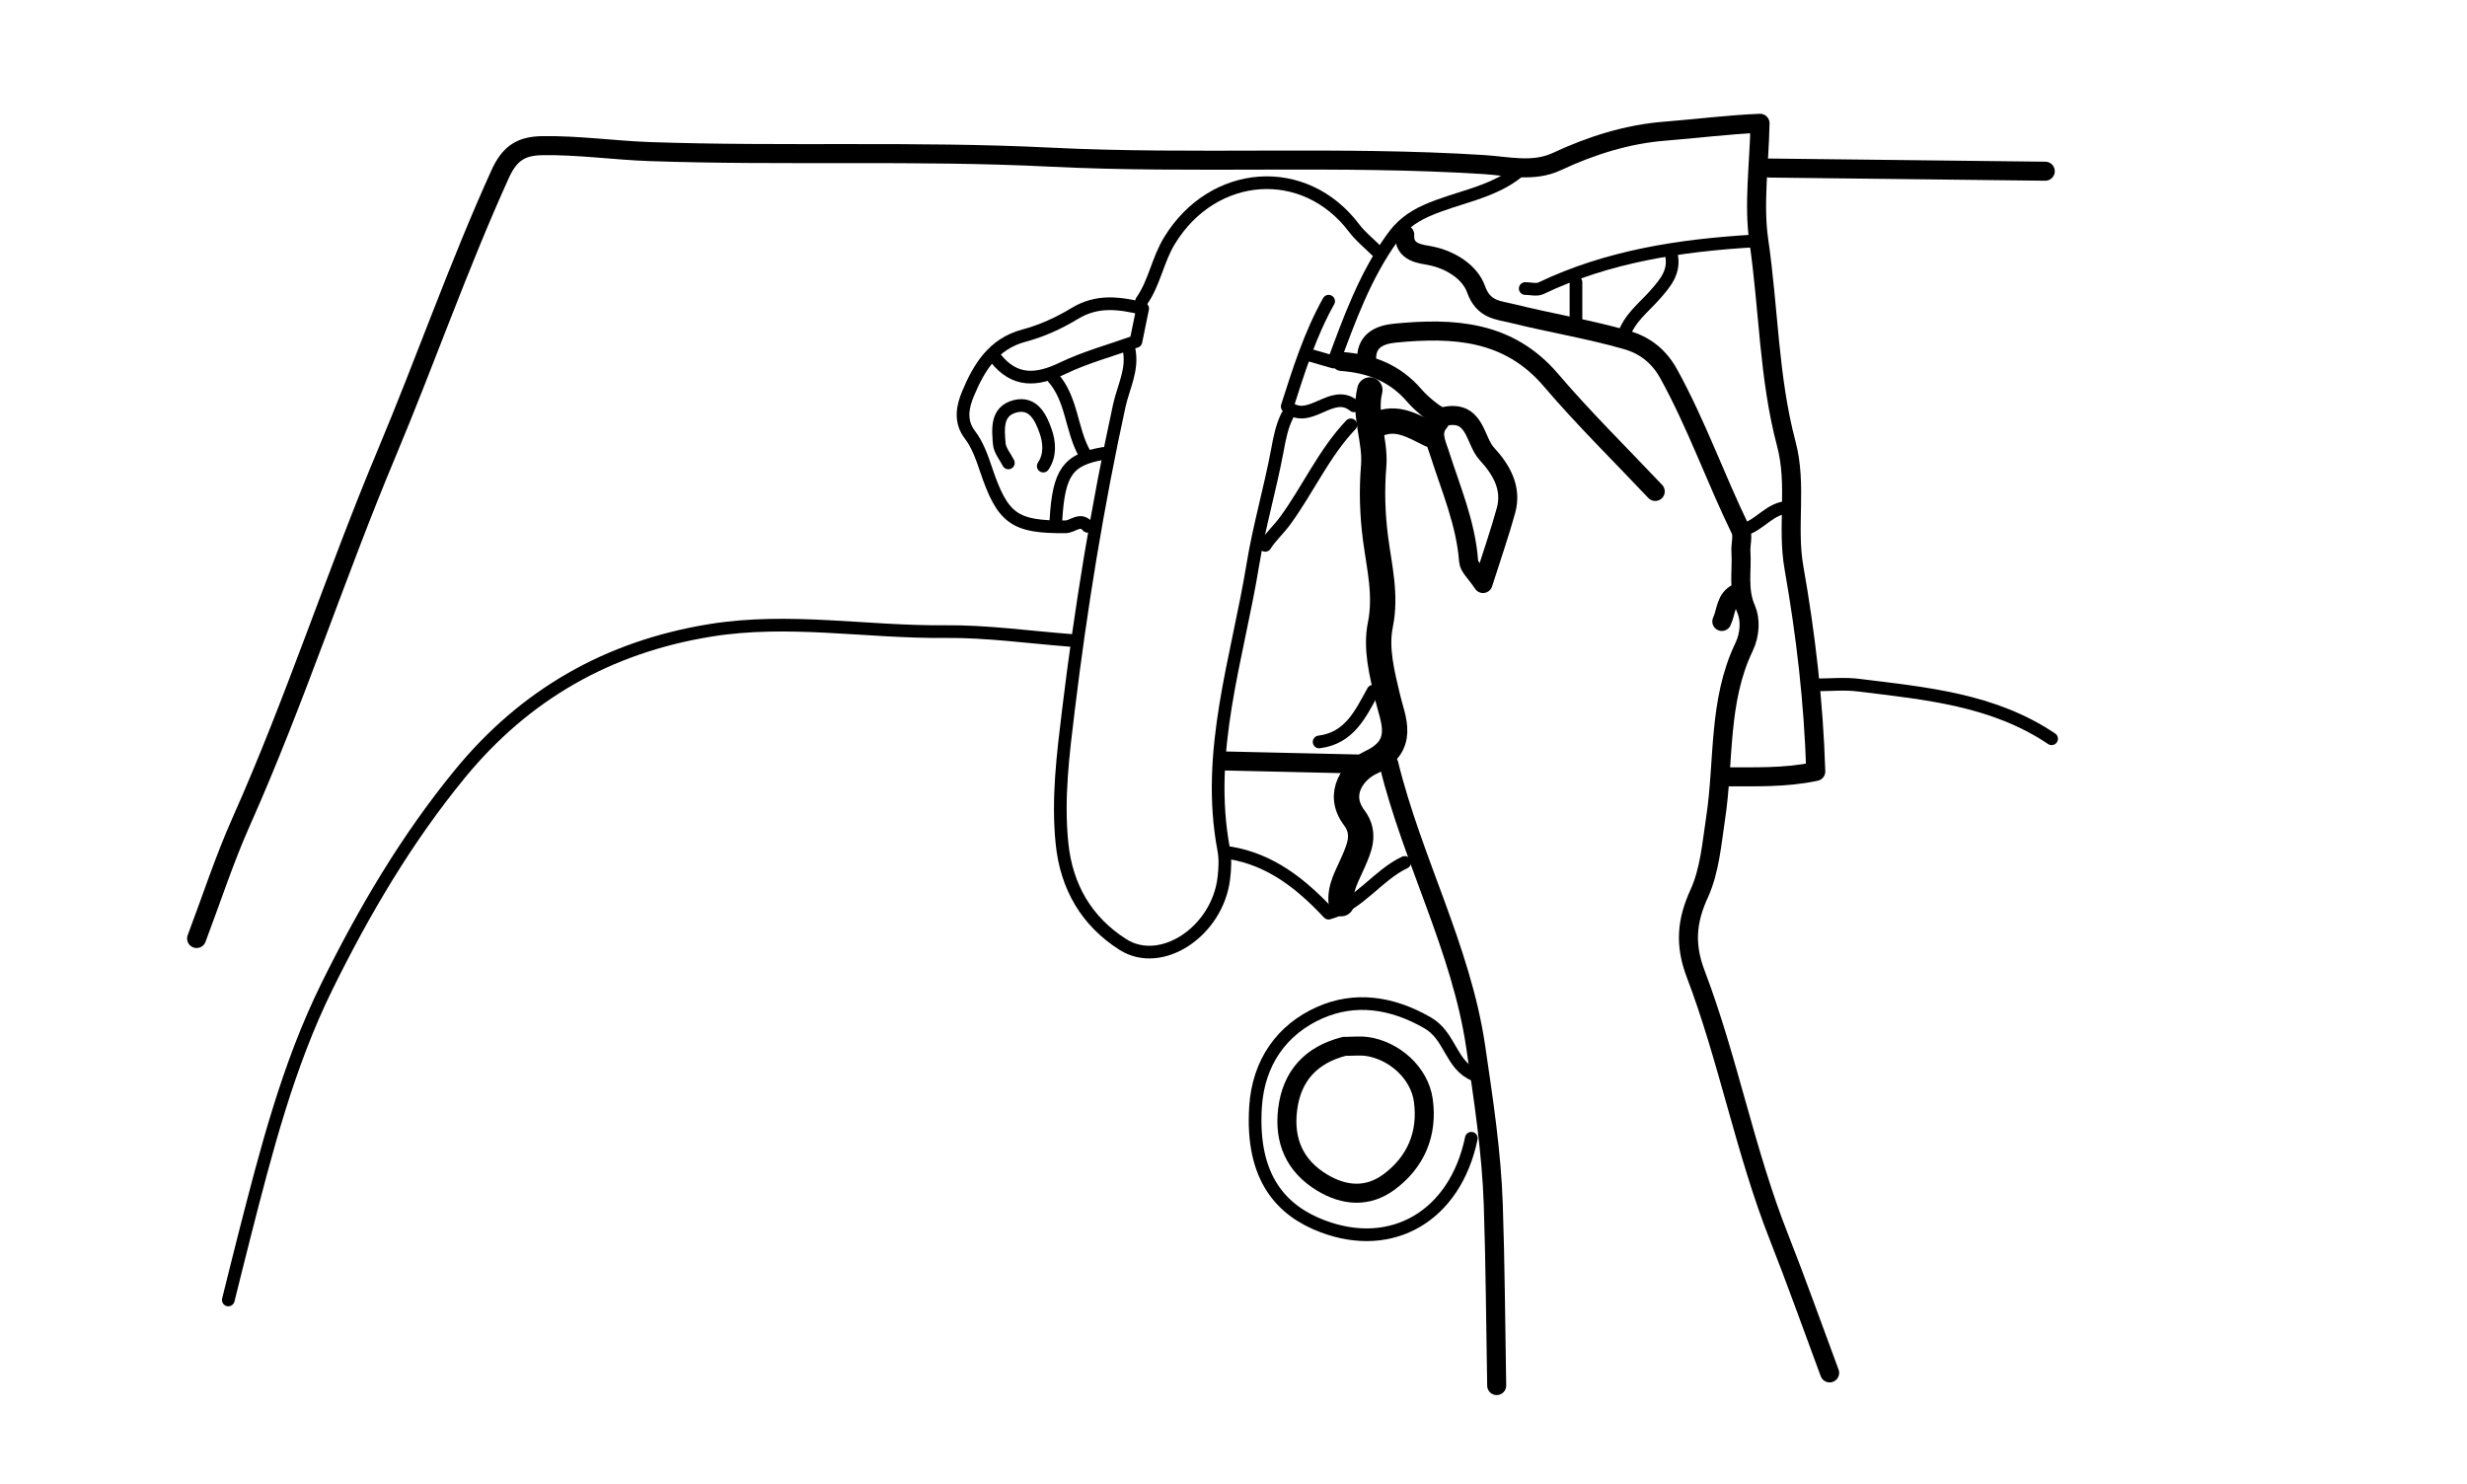 <svg version="1.1" id="Layer_1" xmlns="http://www.w3.org/2000/svg" xmlns:xlink="http://www.w3.org/1999/xlink" x="0px" y="0px"
	 width="100%" viewBox="0 0 389 234" enable-background="new 0 0 389 234" xml:space="preserve">
<path fill="none" opacity="1" stroke="#000000" stroke-linecap="round" stroke-linejoin="round" stroke-width="3"
	d="
M272,122.5 
	C276.689,122.48 281.395,122.691 286.313,121.652 
	C285.977,110.742 284.73,100.07 282.873,89.522 
	C281.725,83.004 283.402,76.523 281.659,69.958 
	C278.893,59.543 278.892,48.616 277.331,37.951 
	C276.497,32.249 277.389,26.002 277.526,19.443 
	C272.483,19.646 267.467,20.3 262.514,20.685 
	C256.662,21.141 250.915,22.934 245.488,25.475 
	C241.779,27.213 237.819,26.197 234.003,25.954 
	C211.181,24.503 188.298,25.912 165.511,24.777 
	C144.487,23.73 123.493,24.634 102.503,23.906 
	C96.844,23.709 91.199,22.882 85.5,22.971 
	C82.22,23.022 80.378,24.123 78.871,27.442 
	C72.312,41.893 67.095,56.874 60.966,71.486 
	C52.919,90.672 46.537,110.507 38.054,129.524 
	C35.373,135.536 33.333,141.833 31,148 
"/>
<path fill="none" opacity="1" stroke="#000000" stroke-linecap="round" stroke-linejoin="round" stroke-width="2"
	d="
M169,101 
	C162.333,100.5 155.662,99.533 149.001,99.601 
	C136.664,99.726 124.394,97.392 111.985,99.407 
	C95.882,102.023 82.783,109.521 72.528,122.023 
	C64.116,132.278 57.409,143.68 51.563,155.531 
	C45.389,168.046 41.95,181.543 38.503,195.001 
	C37.65,198.329 36.833,201.667 36,205 
"/>
<path fill="none" opacity="1" stroke="#000000" stroke-linecap="round" stroke-linejoin="round" stroke-width="2"
	d="
M232.5,169.5 
	C228.752,168.003 228.744,163.396 225.115,161.302 
	C219.413,158.011 213.597,157.255 208.088,159.699 
	C202.142,162.338 198.435,167.511 197.978,174.499 
	C197.239,185.818 202.126,190.945 208.546,193.379 
	C219.501,197.534 229.461,191.768 232,179.5 
"/>
<path fill="none" opacity="1" stroke="#000000" stroke-linecap="round" stroke-linejoin="round" stroke-width="2"
	d="
M178,55 
	C178.732,58.205 177.132,61.026 176.485,63.997 
	C173.031,79.867 170.428,95.874 168.47,111.996 
	C167.621,118.985 166.736,125.926 167.458,133.004 
	C168.161,139.896 171.344,145.294 177.042,148.934 
	C183.105,152.807 191.98,146.872 192.975,138.497 
	C193.151,137.018 193.238,135.455 192.963,134.007 
	C190.034,118.547 195.126,103.905 197.557,89.009 
	C198.545,82.953 200.3,77.025 201.422,70.986 
	C201.778,69.07 202.124,67.231 203,65.5 
"/>
<path fill="none" opacity="1" stroke="#000000" stroke-linecap="round" stroke-linejoin="round" stroke-width="3"
	d="
M221.5,37 
	C221.31,39.908 224.124,40.045 225.534,40.329 
	C228.936,41.012 231.832,43.035 232.739,45.592 
	C233.918,48.914 236.262,48.892 238.512,49.45 
	C244.476,50.93 250.57,51.921 256.469,53.61 
	C259.171,54.383 261.497,56.011 263.114,58.937 
	C267.498,66.873 270.488,75.416 274.438,83.53 
	C274.897,84.473 274.438,85.837 274.512,86.999 
	C274.705,90.013 273.982,93.001 275.336,96.072 
	C276.035,97.656 275.965,100.033 275.015,102.007 
	C270.896,110.56 271.891,119.983 270.524,129.004 
	C269.909,133.057 269.608,137.245 267.911,140.96 
	C265.968,145.214 265.622,148.957 267.368,153.55 
	C272.52,167.102 275.141,181.483 280.476,195.01 
	C283.281,202.122 285.833,209.333 288.5,216.5 
"/>
<path fill="none" opacity="1" stroke="#000000" stroke-linecap="round" stroke-linejoin="round" stroke-width="2"
	d="
M157,56.5 
	C160.031,60.282 163.469,60.037 167.539,58.08 
	C171.176,56.332 175.142,55.267 179.113,53.847 
	C179.419,52.351 179.76,50.685 180.176,48.653 
	C176.433,47.757 173.006,47.285 169.461,49.436 
	C166.995,50.933 164.26,52.187 161.479,52.922 
	C156.572,54.219 154.34,58.029 152.649,62.062 
	C151.894,63.863 151.211,66.317 152.93,68.554 
	C154.126,70.108 154.833,72.111 155.471,74.01 
	C158.101,81.834 159.958,83.143 168.001,83.079 
	C169.163,83.069 170.333,81.599 171.5,83 
"/>
<path fill="none" opacity="1" stroke="#000000" stroke-linecap="round" stroke-linejoin="round" stroke-width="3"
	d="
M219,120.5 
	C222.701,135.637 230.422,149.639 232.687,165.046 
	C233.895,173.259 235.182,181.624 235.465,190.001 
	C235.785,199.496 235.833,209 236,218.5 
"/>
<path fill="none" opacity="1" stroke="#000000" stroke-linecap="round" stroke-linejoin="round" stroke-width="2"
	d="
M217,39.5 
	C215.833,38.333 214.508,37.286 213.525,35.981 
	C205.712,25.609 191.279,26.687 184.407,37.943 
	C182.531,41.016 182.047,44.592 180,47.5 
"/>
<path fill="none" opacity="1" stroke="#000000" stroke-linecap="round" stroke-linejoin="round" stroke-width="3"
	d="
M279,26.5 
	C293.5,26.667 308,26.833 322.5,27 
"/>
<path fill="none" opacity="1" stroke="#000000" stroke-linecap="round" stroke-linejoin="round" stroke-width="2"
	d="
M323.5,116.5 
	C314.276,110.286 303.573,109.351 292.995,108.038 
	C290.861,107.773 288.667,108 286.5,108 
"/>
<path fill="none" opacity="1" stroke="#000000" stroke-linecap="round" stroke-linejoin="round" stroke-width="3"
	d="
M215.5,57 
	C215.276,53.776 217.426,52.778 220.003,52.529 
	C229.175,51.646 237.853,52.078 244.561,59.948 
	C249.755,66.042 255.5,71.667 261,77.5 
"/>
<path fill="none" opacity="1" stroke="#000000" stroke-linecap="round" stroke-linejoin="round" stroke-width="3"
	d="
M227,66.5 
	C225.542,68.167 226.461,69.825 226.995,71.502 
	C228.775,77.093 231.135,82.52 231.573,88.495 
	C231.641,89.418 232.679,90.27 233.846,92.02 
	C235.234,87.645 236.476,84.103 237.469,80.492 
	C238.453,76.916 236.678,73.986 234.438,71.557 
	C232.445,69.394 232.712,64.405 227.435,65.746 
	C226.86,65.892 224.252,63.824 223.072,62.439 
	C219.975,58.8 216.053,57.329 211.5,57 
"/>
<path fill="none" opacity="1" stroke="#000000" stroke-linecap="round" stroke-linejoin="round" stroke-width="4"
	d="
M216,61.5 
	C214.999,65.549 216.941,69.431 216.602,73.508 
	C216.285,77.302 216.4,81.155 216.909,85.012 
	C217.495,89.459 218.61,93.835 217.656,98.532 
	C216.897,102.271 217.905,106.181 218.823,110.042 
	C219.638,113.466 221.791,117.614 216.119,120.256 
	C213.542,121.457 210.615,125.088 213.542,128.968 
	C215.428,131.47 214.264,133.865 213.372,135.945 
	C212.447,138.102 211.196,140.035 211.5,142.5 
"/>
<path fill="none" opacity="1" stroke="#000000" stroke-linecap="round" stroke-linejoin="round" stroke-width="2"
	d="
M239.5,27 
	C235.259,30.489 229.717,31.072 224.884,33.241 
	C222.458,34.329 220.876,35.646 219.53,37.522 
	C215.265,43.468 212.779,50.311 210.281,57.093 
	C208.831,56.674 207.666,56.337 206.5,56 
"/>
<path fill="none" opacity="1" stroke="#000000" stroke-linecap="round" stroke-linejoin="round" stroke-width="3"
	d="
M193,120 
	C200.333,120.167 207.667,120.333 215,120.5 
"/>
<path fill="none" opacity="1" stroke="#000000" stroke-linecap="round" stroke-linejoin="round" stroke-width="2"
	d="
M164.5,73.5 
	C165.676,71.758 165.467,69.697 164.889,68.039 
	C164.159,65.949 162.978,63.3 160.022,64.083 
	C157.074,64.864 157.375,67.677 157.57,69.994 
	C157.657,71.029 158.5,72 159,73 
"/>
<path fill="none" opacity="1" stroke="#000000" stroke-linecap="round" stroke-linejoin="round" stroke-width="2"
	d="
M209.5,47.5 
	C206.585,52.705 204.808,58.359 202.968,64.099 
	C206.5,67.158 210,61.098 213.5,64 
"/>
<path fill="none" opacity="1" stroke="#000000" stroke-linecap="round" stroke-linejoin="round" stroke-width="2"
	d="
M194,134.5 
	C200.439,135.592 205.196,139.425 209.499,144.002 
	C214.368,142.636 217.116,138.09 221.5,136 
"/>
<path fill="none" opacity="1" stroke="#000000" stroke-linecap="round" stroke-linejoin="round" stroke-width="2"
	d="
M276.5,38 
	C264.929,38.693 253.588,40.396 242.98,45.458 
	C242.301,45.782 241.333,45.5 240.5,45.5 
"/>
<path fill="none" opacity="1" stroke="#000000" stroke-linecap="round" stroke-linejoin="round" stroke-width="2"
	d="
M263.5,40 
	C264.224,42.766 262.57,44.665 260.974,46.478 
	C259.158,48.541 256.861,50.214 256,53 
"/>
<path fill="none" opacity="1" stroke="#000000" stroke-linecap="round" stroke-linejoin="round" stroke-width="2"
	d="
M166,59.5 
	C169.067,62.916 168.872,67.692 171,71.5 
"/>
<path fill="none" opacity="1" stroke="#000000" stroke-linecap="round" stroke-linejoin="round" stroke-width="2"
	d="
M213,67 
	C208.748,71.473 206.259,77.174 202.651,82.111 
	C201.659,83.468 200.398,84.59 199.5,86 
"/>
<path fill="none" opacity="1" stroke="#000000" stroke-linecap="round" stroke-linejoin="round" stroke-width="2"
	d="
M216.5,109 
	C214.527,112.581 212.787,116.409 208,117 
"/>
<path fill="none" opacity="1" stroke="#000000" stroke-linecap="round" stroke-linejoin="round" stroke-width="2"
	d="
M174,71.5 
	C168.377,72.464 166.944,74.47 166.5,82 
"/>
<path fill="none" opacity="1" stroke="#000000" stroke-linecap="round" stroke-linejoin="round" stroke-width="4"
	d="
M225.5,68.5 
	C222.811,67.179 220.19,65.481 217,67 
"/>
<path fill="none" opacity="1" stroke="#000000" stroke-linecap="round" stroke-linejoin="round" stroke-width="2"
	d="
M282,80 
	C279.119,80.071 277.559,82.784 275,83.5 
"/>
<path fill="none" opacity="1" stroke="#000000" stroke-linecap="round" stroke-linejoin="round" stroke-width="2"
	d="
M248.5,44.5 
	C248.5,46.667 248.5,48.833 248.5,51 
"/>
<path fill="none" opacity="1" stroke="#000000" stroke-linecap="round" stroke-linejoin="round" stroke-width="3"
	d="
M274,93.5 
	C272.055,94.382 272.237,96.446 271.5,98 
"/>
<path fill="none" opacity="1" stroke="#000000" stroke-linecap="round" stroke-linejoin="round" stroke-width="3"
	d="
M212,165 
	C206.763,166.32 203.667,169.648 203.03,175.004 
	C202.448,179.907 204.132,183.874 208.499,186.502 
	C212.005,188.612 215.666,188.848 218.959,186.443 
	C223.25,183.31 225.168,178.765 224.43,173.51 
	C223.818,169.146 219.806,165.622 215.497,165.02 
	C214.516,164.883 213.5,165 212.5,165 
"/>
</svg>